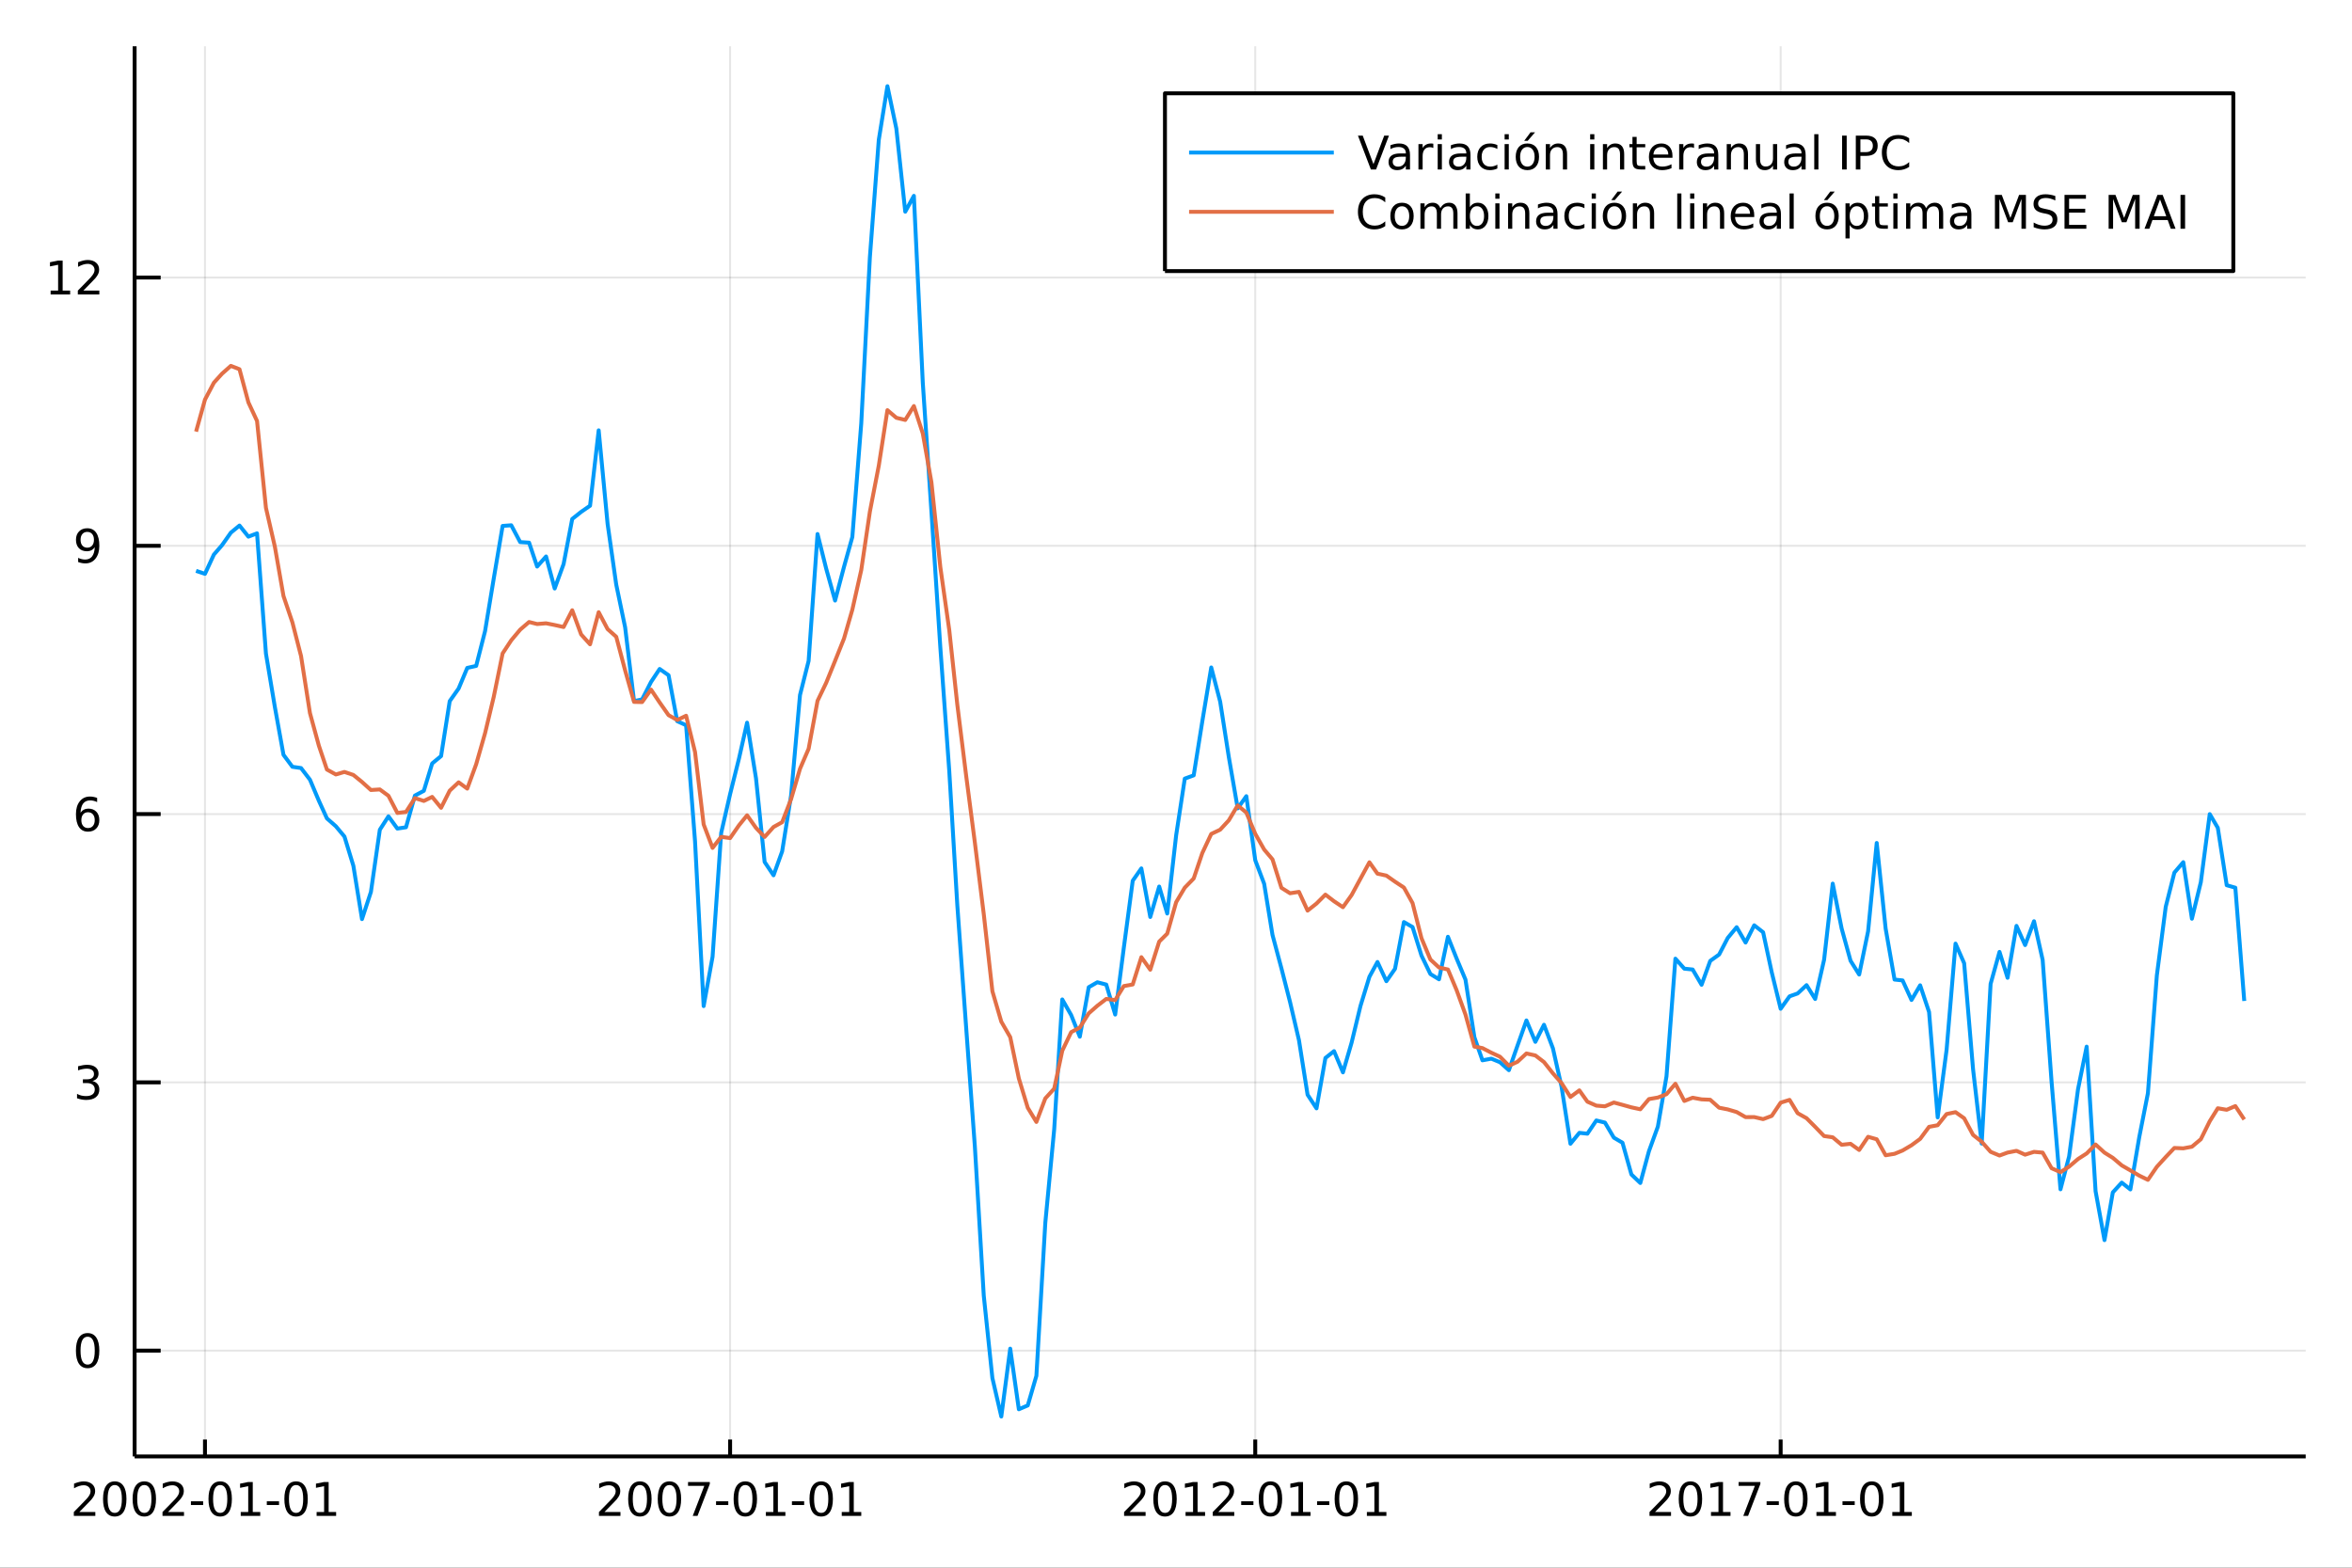 <?xml version="1.0" encoding="utf-8"?>
<svg xmlns="http://www.w3.org/2000/svg" xmlns:xlink="http://www.w3.org/1999/xlink" width="600" height="400" viewBox="0 0 2400 1600">
<rect x="0" y="0" width="2400" height="1600" fill="#333333" stroke="none"/>
<defs>
  <clipPath id="clip920">
    <rect x="0" y="0" width="2400" height="1600"/>
  </clipPath>
</defs>
<path clip-path="url(#clip920)" d="
M0 1600 L2400 1600 L2400 0 L0 0  Z
  " fill="#ffffff" fill-rule="evenodd" fill-opacity="1"/>
<defs>
  <clipPath id="clip921">
    <rect x="480" y="0" width="1681" height="1600"/>
  </clipPath>
</defs>
<path clip-path="url(#clip920)" d="
M137.362 1486.45 L2352.76 1486.45 L2352.76 47.244 L137.362 47.244  Z
  " fill="#ffffff" fill-rule="evenodd" fill-opacity="1"/>
<defs>
  <clipPath id="clip922">
    <rect x="137" y="47" width="2216" height="1440"/>
  </clipPath>
</defs>
<polyline clip-path="url(#clip922)" style="stroke:#000000; stroke-linecap:butt; stroke-linejoin:round; stroke-width:2; stroke-opacity:0.1; fill:none" points="
  209.159,1486.45 209.159,47.244 
  "/>
<polyline clip-path="url(#clip922)" style="stroke:#000000; stroke-linecap:butt; stroke-linejoin:round; stroke-width:2; stroke-opacity:0.1; fill:none" points="
  745.01,1486.45 745.01,47.244 
  "/>
<polyline clip-path="url(#clip922)" style="stroke:#000000; stroke-linecap:butt; stroke-linejoin:round; stroke-width:2; stroke-opacity:0.1; fill:none" points="
  1280.86,1486.45 1280.86,47.244 
  "/>
<polyline clip-path="url(#clip922)" style="stroke:#000000; stroke-linecap:butt; stroke-linejoin:round; stroke-width:2; stroke-opacity:0.1; fill:none" points="
  1817,1486.45 1817,47.244 
  "/>
<polyline clip-path="url(#clip920)" style="stroke:#000000; stroke-linecap:butt; stroke-linejoin:round; stroke-width:4; stroke-opacity:1; fill:none" points="
  137.362,1486.45 2352.76,1486.45 
  "/>
<polyline clip-path="url(#clip920)" style="stroke:#000000; stroke-linecap:butt; stroke-linejoin:round; stroke-width:4; stroke-opacity:1; fill:none" points="
  209.159,1486.45 209.159,1469.18 
  "/>
<polyline clip-path="url(#clip920)" style="stroke:#000000; stroke-linecap:butt; stroke-linejoin:round; stroke-width:4; stroke-opacity:1; fill:none" points="
  745.01,1486.45 745.01,1469.18 
  "/>
<polyline clip-path="url(#clip920)" style="stroke:#000000; stroke-linecap:butt; stroke-linejoin:round; stroke-width:4; stroke-opacity:1; fill:none" points="
  1280.86,1486.45 1280.86,1469.18 
  "/>
<polyline clip-path="url(#clip920)" style="stroke:#000000; stroke-linecap:butt; stroke-linejoin:round; stroke-width:4; stroke-opacity:1; fill:none" points="
  1817,1486.45 1817,1469.18 
  "/>
<path clip-path="url(#clip920)" d="M80.954 1543.18 L97.273 1543.18 L97.273 1547.12 L75.329 1547.12 L75.329 1543.18 Q77.991 1540.43 82.574 1535.8 Q87.181 1531.15 88.361 1529.81 Q90.607 1527.28 91.486 1525.55 Q92.389 1523.79 92.389 1522.1 Q92.389 1519.34 90.445 1517.61 Q88.523 1515.87 85.421 1515.87 Q83.222 1515.87 80.769 1516.63 Q78.338 1517.4 75.56 1518.95 L75.56 1514.23 Q78.384 1513.09 80.838 1512.51 Q83.292 1511.93 85.329 1511.93 Q90.699 1511.93 93.894 1514.62 Q97.088 1517.31 97.088 1521.8 Q97.088 1523.93 96.278 1525.85 Q95.491 1527.74 93.384 1530.34 Q92.806 1531.01 89.704 1534.23 Q86.602 1537.42 80.954 1543.18 Z" fill="#000000" fill-rule="evenodd" fill-opacity="1" /><path clip-path="url(#clip920)" d="M117.088 1515.64 Q113.477 1515.64 111.648 1519.2 Q109.843 1522.75 109.843 1529.87 Q109.843 1536.98 111.648 1540.55 Q113.477 1544.09 117.088 1544.09 Q120.722 1544.09 122.528 1540.55 Q124.356 1536.98 124.356 1529.87 Q124.356 1522.75 122.528 1519.2 Q120.722 1515.64 117.088 1515.64 M117.088 1511.93 Q122.898 1511.93 125.954 1516.54 Q129.032 1521.12 129.032 1529.87 Q129.032 1538.6 125.954 1543.21 Q122.898 1547.79 117.088 1547.79 Q111.278 1547.79 108.199 1543.21 Q105.144 1538.6 105.144 1529.87 Q105.144 1521.12 108.199 1516.54 Q111.278 1511.93 117.088 1511.93 Z" fill="#000000" fill-rule="evenodd" fill-opacity="1" /><path clip-path="url(#clip920)" d="M147.25 1515.64 Q143.639 1515.64 141.81 1519.2 Q140.004 1522.75 140.004 1529.87 Q140.004 1536.98 141.81 1540.55 Q143.639 1544.09 147.25 1544.09 Q150.884 1544.09 152.69 1540.55 Q154.518 1536.98 154.518 1529.87 Q154.518 1522.75 152.69 1519.2 Q150.884 1515.64 147.25 1515.64 M147.25 1511.93 Q153.06 1511.93 156.115 1516.54 Q159.194 1521.12 159.194 1529.87 Q159.194 1538.6 156.115 1543.21 Q153.06 1547.79 147.25 1547.79 Q141.44 1547.79 138.361 1543.21 Q135.305 1538.6 135.305 1529.87 Q135.305 1521.12 138.361 1516.54 Q141.44 1511.93 147.25 1511.93 Z" fill="#000000" fill-rule="evenodd" fill-opacity="1" /><path clip-path="url(#clip920)" d="M171.439 1543.18 L187.759 1543.18 L187.759 1547.12 L165.815 1547.12 L165.815 1543.18 Q168.477 1540.43 173.06 1535.8 Q177.666 1531.15 178.847 1529.81 Q181.092 1527.28 181.972 1525.55 Q182.875 1523.79 182.875 1522.1 Q182.875 1519.34 180.93 1517.61 Q179.009 1515.87 175.907 1515.87 Q173.708 1515.87 171.254 1516.63 Q168.824 1517.4 166.046 1518.95 L166.046 1514.23 Q168.87 1513.09 171.324 1512.51 Q173.777 1511.93 175.814 1511.93 Q181.185 1511.93 184.379 1514.62 Q187.574 1517.31 187.574 1521.8 Q187.574 1523.93 186.763 1525.85 Q185.976 1527.74 183.87 1530.34 Q183.291 1531.01 180.189 1534.23 Q177.088 1537.42 171.439 1543.18 Z" fill="#000000" fill-rule="evenodd" fill-opacity="1" /><path clip-path="url(#clip920)" d="M194.819 1532.24 L207.296 1532.24 L207.296 1536.03 L194.819 1536.03 L194.819 1532.24 Z" fill="#000000" fill-rule="evenodd" fill-opacity="1" /><path clip-path="url(#clip920)" d="M224.68 1515.64 Q221.069 1515.64 219.24 1519.2 Q217.435 1522.75 217.435 1529.87 Q217.435 1536.98 219.24 1540.55 Q221.069 1544.09 224.68 1544.09 Q228.314 1544.09 230.12 1540.55 Q231.948 1536.98 231.948 1529.87 Q231.948 1522.75 230.12 1519.2 Q228.314 1515.64 224.68 1515.64 M224.68 1511.93 Q230.49 1511.93 233.546 1516.54 Q236.624 1521.12 236.624 1529.87 Q236.624 1538.6 233.546 1543.21 Q230.49 1547.79 224.68 1547.79 Q218.87 1547.79 215.791 1543.21 Q212.736 1538.6 212.736 1529.87 Q212.736 1521.12 215.791 1516.54 Q218.87 1511.93 224.68 1511.93 Z" fill="#000000" fill-rule="evenodd" fill-opacity="1" /><path clip-path="url(#clip920)" d="M245.652 1543.18 L253.291 1543.18 L253.291 1516.82 L244.981 1518.49 L244.981 1514.23 L253.245 1512.56 L257.92 1512.56 L257.92 1543.18 L265.559 1543.18 L265.559 1547.12 L245.652 1547.12 L245.652 1543.18 Z" fill="#000000" fill-rule="evenodd" fill-opacity="1" /><path clip-path="url(#clip920)" d="M272.249 1532.24 L284.726 1532.24 L284.726 1536.03 L272.249 1536.03 L272.249 1532.24 Z" fill="#000000" fill-rule="evenodd" fill-opacity="1" /><path clip-path="url(#clip920)" d="M302.11 1515.64 Q298.499 1515.64 296.67 1519.2 Q294.865 1522.75 294.865 1529.87 Q294.865 1536.98 296.67 1540.55 Q298.499 1544.09 302.11 1544.09 Q305.744 1544.09 307.55 1540.55 Q309.379 1536.98 309.379 1529.87 Q309.379 1522.75 307.55 1519.2 Q305.744 1515.64 302.11 1515.64 M302.11 1511.93 Q307.92 1511.93 310.976 1516.54 Q314.054 1521.12 314.054 1529.87 Q314.054 1538.6 310.976 1543.21 Q307.92 1547.79 302.11 1547.79 Q296.3 1547.79 293.221 1543.21 Q290.166 1538.6 290.166 1529.87 Q290.166 1521.12 293.221 1516.54 Q296.3 1511.93 302.11 1511.93 Z" fill="#000000" fill-rule="evenodd" fill-opacity="1" /><path clip-path="url(#clip920)" d="M323.082 1543.18 L330.721 1543.18 L330.721 1516.82 L322.411 1518.49 L322.411 1514.23 L330.675 1512.56 L335.351 1512.56 L335.351 1543.18 L342.989 1543.18 L342.989 1547.12 L323.082 1547.12 L323.082 1543.18 Z" fill="#000000" fill-rule="evenodd" fill-opacity="1" /><path clip-path="url(#clip920)" d="M616.805 1543.18 L633.124 1543.18 L633.124 1547.12 L611.18 1547.12 L611.18 1543.18 Q613.842 1540.43 618.425 1535.8 Q623.031 1531.15 624.212 1529.81 Q626.457 1527.28 627.337 1525.55 Q628.24 1523.79 628.24 1522.1 Q628.24 1519.34 626.295 1517.61 Q624.374 1515.87 621.272 1515.87 Q619.073 1515.87 616.619 1516.63 Q614.189 1517.4 611.411 1518.95 L611.411 1514.23 Q614.235 1513.09 616.689 1512.51 Q619.143 1511.93 621.18 1511.93 Q626.55 1511.93 629.744 1514.62 Q632.939 1517.31 632.939 1521.8 Q632.939 1523.93 632.129 1525.85 Q631.342 1527.74 629.235 1530.34 Q628.656 1531.01 625.555 1534.23 Q622.453 1537.42 616.805 1543.18 Z" fill="#000000" fill-rule="evenodd" fill-opacity="1" /><path clip-path="url(#clip920)" d="M652.939 1515.64 Q649.328 1515.64 647.499 1519.2 Q645.693 1522.75 645.693 1529.87 Q645.693 1536.98 647.499 1540.55 Q649.328 1544.09 652.939 1544.09 Q656.573 1544.09 658.378 1540.55 Q660.207 1536.98 660.207 1529.87 Q660.207 1522.75 658.378 1519.2 Q656.573 1515.64 652.939 1515.64 M652.939 1511.93 Q658.749 1511.93 661.804 1516.54 Q664.883 1521.12 664.883 1529.87 Q664.883 1538.6 661.804 1543.21 Q658.749 1547.79 652.939 1547.79 Q647.129 1547.79 644.05 1543.21 Q640.994 1538.6 640.994 1529.87 Q640.994 1521.12 644.05 1516.54 Q647.129 1511.93 652.939 1511.93 Z" fill="#000000" fill-rule="evenodd" fill-opacity="1" /><path clip-path="url(#clip920)" d="M683.101 1515.64 Q679.489 1515.64 677.661 1519.2 Q675.855 1522.75 675.855 1529.87 Q675.855 1536.98 677.661 1540.55 Q679.489 1544.09 683.101 1544.09 Q686.735 1544.09 688.54 1540.55 Q690.369 1536.98 690.369 1529.87 Q690.369 1522.75 688.54 1519.2 Q686.735 1515.64 683.101 1515.64 M683.101 1511.93 Q688.911 1511.93 691.966 1516.54 Q695.045 1521.12 695.045 1529.87 Q695.045 1538.6 691.966 1543.21 Q688.911 1547.79 683.101 1547.79 Q677.29 1547.79 674.212 1543.21 Q671.156 1538.6 671.156 1529.87 Q671.156 1521.12 674.212 1516.54 Q677.29 1511.93 683.101 1511.93 Z" fill="#000000" fill-rule="evenodd" fill-opacity="1" /><path clip-path="url(#clip920)" d="M702.082 1512.56 L724.304 1512.56 L724.304 1514.55 L711.758 1547.12 L706.874 1547.12 L718.679 1516.5 L702.082 1516.5 L702.082 1512.56 Z" fill="#000000" fill-rule="evenodd" fill-opacity="1" /><path clip-path="url(#clip920)" d="M730.67 1532.24 L743.147 1532.24 L743.147 1536.03 L730.67 1536.03 L730.67 1532.24 Z" fill="#000000" fill-rule="evenodd" fill-opacity="1" /><path clip-path="url(#clip920)" d="M760.531 1515.64 Q756.92 1515.64 755.091 1519.2 Q753.285 1522.75 753.285 1529.87 Q753.285 1536.98 755.091 1540.55 Q756.92 1544.09 760.531 1544.09 Q764.165 1544.09 765.97 1540.55 Q767.799 1536.98 767.799 1529.87 Q767.799 1522.75 765.97 1519.2 Q764.165 1515.64 760.531 1515.64 M760.531 1511.93 Q766.341 1511.93 769.396 1516.54 Q772.475 1521.12 772.475 1529.87 Q772.475 1538.6 769.396 1543.21 Q766.341 1547.79 760.531 1547.79 Q754.721 1547.79 751.642 1543.21 Q748.586 1538.6 748.586 1529.87 Q748.586 1521.12 751.642 1516.54 Q754.721 1511.93 760.531 1511.93 Z" fill="#000000" fill-rule="evenodd" fill-opacity="1" /><path clip-path="url(#clip920)" d="M781.503 1543.18 L789.142 1543.18 L789.142 1516.82 L780.832 1518.49 L780.832 1514.23 L789.095 1512.56 L793.771 1512.56 L793.771 1543.18 L801.41 1543.18 L801.41 1547.12 L781.503 1547.12 L781.503 1543.18 Z" fill="#000000" fill-rule="evenodd" fill-opacity="1" /><path clip-path="url(#clip920)" d="M808.1 1532.24 L820.577 1532.24 L820.577 1536.03 L808.1 1536.03 L808.1 1532.24 Z" fill="#000000" fill-rule="evenodd" fill-opacity="1" /><path clip-path="url(#clip920)" d="M837.961 1515.64 Q834.35 1515.64 832.521 1519.2 Q830.716 1522.75 830.716 1529.87 Q830.716 1536.98 832.521 1540.55 Q834.35 1544.09 837.961 1544.09 Q841.595 1544.09 843.401 1540.55 Q845.229 1536.98 845.229 1529.87 Q845.229 1522.75 843.401 1519.2 Q841.595 1515.64 837.961 1515.64 M837.961 1511.93 Q843.771 1511.93 846.827 1516.54 Q849.905 1521.12 849.905 1529.87 Q849.905 1538.6 846.827 1543.21 Q843.771 1547.79 837.961 1547.79 Q832.151 1547.79 829.072 1543.21 Q826.016 1538.6 826.016 1529.87 Q826.016 1521.12 829.072 1516.54 Q832.151 1511.93 837.961 1511.93 Z" fill="#000000" fill-rule="evenodd" fill-opacity="1" /><path clip-path="url(#clip920)" d="M858.933 1543.18 L866.572 1543.18 L866.572 1516.82 L858.262 1518.49 L858.262 1514.23 L866.525 1512.56 L871.201 1512.56 L871.201 1543.18 L878.84 1543.18 L878.84 1547.12 L858.933 1547.12 L858.933 1543.18 Z" fill="#000000" fill-rule="evenodd" fill-opacity="1" /><path clip-path="url(#clip920)" d="M1152.66 1543.18 L1168.97 1543.18 L1168.97 1547.12 L1147.03 1547.12 L1147.03 1543.18 Q1149.69 1540.43 1154.28 1535.8 Q1158.88 1531.15 1160.06 1529.81 Q1162.31 1527.28 1163.19 1525.55 Q1164.09 1523.79 1164.09 1522.1 Q1164.09 1519.34 1162.15 1517.61 Q1160.22 1515.87 1157.12 1515.87 Q1154.92 1515.87 1152.47 1516.63 Q1150.04 1517.4 1147.26 1518.95 L1147.26 1514.23 Q1150.09 1513.09 1152.54 1512.51 Q1154.99 1511.93 1157.03 1511.93 Q1162.4 1511.93 1165.6 1514.62 Q1168.79 1517.31 1168.79 1521.8 Q1168.79 1523.93 1167.98 1525.85 Q1167.19 1527.74 1165.09 1530.34 Q1164.51 1531.01 1161.41 1534.23 Q1158.3 1537.42 1152.66 1543.18 Z" fill="#000000" fill-rule="evenodd" fill-opacity="1" /><path clip-path="url(#clip920)" d="M1188.79 1515.64 Q1185.18 1515.64 1183.35 1519.2 Q1181.54 1522.75 1181.54 1529.87 Q1181.54 1536.98 1183.35 1540.55 Q1185.18 1544.09 1188.79 1544.09 Q1192.42 1544.09 1194.23 1540.55 Q1196.06 1536.98 1196.06 1529.87 Q1196.06 1522.75 1194.23 1519.2 Q1192.42 1515.64 1188.79 1515.64 M1188.79 1511.93 Q1194.6 1511.93 1197.66 1516.54 Q1200.73 1521.12 1200.73 1529.87 Q1200.73 1538.6 1197.66 1543.21 Q1194.6 1547.79 1188.79 1547.79 Q1182.98 1547.79 1179.9 1543.21 Q1176.85 1538.6 1176.85 1529.87 Q1176.85 1521.12 1179.9 1516.54 Q1182.98 1511.93 1188.79 1511.93 Z" fill="#000000" fill-rule="evenodd" fill-opacity="1" /><path clip-path="url(#clip920)" d="M1209.76 1543.18 L1217.4 1543.18 L1217.4 1516.82 L1209.09 1518.49 L1209.09 1514.23 L1217.35 1512.56 L1222.03 1512.56 L1222.03 1543.18 L1229.67 1543.18 L1229.67 1547.12 L1209.76 1547.12 L1209.76 1543.18 Z" fill="#000000" fill-rule="evenodd" fill-opacity="1" /><path clip-path="url(#clip920)" d="M1243.14 1543.18 L1259.46 1543.18 L1259.46 1547.12 L1237.52 1547.12 L1237.52 1543.18 Q1240.18 1540.43 1244.76 1535.8 Q1249.37 1531.15 1250.55 1529.81 Q1252.79 1527.28 1253.67 1525.55 Q1254.58 1523.79 1254.58 1522.1 Q1254.58 1519.34 1252.63 1517.61 Q1250.71 1515.87 1247.61 1515.87 Q1245.41 1515.87 1242.96 1516.63 Q1240.53 1517.4 1237.75 1518.95 L1237.75 1514.23 Q1240.57 1513.09 1243.03 1512.51 Q1245.48 1511.93 1247.52 1511.93 Q1252.89 1511.93 1256.08 1514.62 Q1259.28 1517.31 1259.28 1521.8 Q1259.28 1523.93 1258.46 1525.85 Q1257.68 1527.74 1255.57 1530.34 Q1254.99 1531.01 1251.89 1534.23 Q1248.79 1537.42 1243.14 1543.18 Z" fill="#000000" fill-rule="evenodd" fill-opacity="1" /><path clip-path="url(#clip920)" d="M1266.52 1532.24 L1279 1532.24 L1279 1536.03 L1266.52 1536.03 L1266.52 1532.24 Z" fill="#000000" fill-rule="evenodd" fill-opacity="1" /><path clip-path="url(#clip920)" d="M1296.38 1515.64 Q1292.77 1515.64 1290.94 1519.2 Q1289.14 1522.75 1289.14 1529.87 Q1289.14 1536.98 1290.94 1540.55 Q1292.77 1544.09 1296.38 1544.09 Q1300.02 1544.09 1301.82 1540.55 Q1303.65 1536.98 1303.65 1529.87 Q1303.65 1522.75 1301.82 1519.2 Q1300.02 1515.64 1296.38 1515.64 M1296.38 1511.93 Q1302.19 1511.93 1305.25 1516.54 Q1308.33 1521.12 1308.33 1529.87 Q1308.33 1538.6 1305.25 1543.21 Q1302.19 1547.79 1296.38 1547.79 Q1290.57 1547.79 1287.49 1543.21 Q1284.44 1538.6 1284.44 1529.87 Q1284.44 1521.12 1287.49 1516.54 Q1290.57 1511.93 1296.38 1511.93 Z" fill="#000000" fill-rule="evenodd" fill-opacity="1" /><path clip-path="url(#clip920)" d="M1317.35 1543.18 L1324.99 1543.18 L1324.99 1516.82 L1316.68 1518.49 L1316.68 1514.23 L1324.95 1512.56 L1329.62 1512.56 L1329.62 1543.18 L1337.26 1543.18 L1337.26 1547.12 L1317.35 1547.12 L1317.35 1543.18 Z" fill="#000000" fill-rule="evenodd" fill-opacity="1" /><path clip-path="url(#clip920)" d="M1343.95 1532.24 L1356.43 1532.24 L1356.43 1536.03 L1343.95 1536.03 L1343.95 1532.24 Z" fill="#000000" fill-rule="evenodd" fill-opacity="1" /><path clip-path="url(#clip920)" d="M1373.81 1515.64 Q1370.2 1515.64 1368.37 1519.2 Q1366.57 1522.75 1366.57 1529.87 Q1366.57 1536.98 1368.37 1540.55 Q1370.2 1544.09 1373.81 1544.09 Q1377.45 1544.09 1379.25 1540.55 Q1381.08 1536.98 1381.08 1529.87 Q1381.08 1522.75 1379.25 1519.2 Q1377.45 1515.64 1373.81 1515.64 M1373.81 1511.93 Q1379.62 1511.93 1382.68 1516.54 Q1385.76 1521.12 1385.76 1529.87 Q1385.76 1538.6 1382.68 1543.21 Q1379.62 1547.79 1373.81 1547.79 Q1368 1547.79 1364.92 1543.21 Q1361.87 1538.6 1361.87 1529.87 Q1361.87 1521.12 1364.92 1516.54 Q1368 1511.93 1373.81 1511.93 Z" fill="#000000" fill-rule="evenodd" fill-opacity="1" /><path clip-path="url(#clip920)" d="M1394.78 1543.18 L1402.42 1543.18 L1402.42 1516.82 L1394.11 1518.49 L1394.11 1514.23 L1402.38 1512.56 L1407.05 1512.56 L1407.05 1543.18 L1414.69 1543.18 L1414.69 1547.12 L1394.78 1547.12 L1394.78 1543.18 Z" fill="#000000" fill-rule="evenodd" fill-opacity="1" /><path clip-path="url(#clip920)" d="M1688.8 1543.18 L1705.12 1543.18 L1705.12 1547.12 L1683.17 1547.12 L1683.17 1543.18 Q1685.84 1540.43 1690.42 1535.8 Q1695.03 1531.15 1696.21 1529.81 Q1698.45 1527.28 1699.33 1525.55 Q1700.23 1523.79 1700.23 1522.1 Q1700.23 1519.34 1698.29 1517.61 Q1696.37 1515.87 1693.27 1515.87 Q1691.07 1515.87 1688.61 1516.63 Q1686.18 1517.4 1683.41 1518.95 L1683.41 1514.23 Q1686.23 1513.09 1688.68 1512.51 Q1691.14 1511.93 1693.17 1511.93 Q1698.54 1511.93 1701.74 1514.62 Q1704.93 1517.31 1704.93 1521.8 Q1704.93 1523.93 1704.12 1525.85 Q1703.34 1527.74 1701.23 1530.34 Q1700.65 1531.01 1697.55 1534.23 Q1694.45 1537.42 1688.8 1543.18 Z" fill="#000000" fill-rule="evenodd" fill-opacity="1" /><path clip-path="url(#clip920)" d="M1724.93 1515.64 Q1721.32 1515.64 1719.49 1519.2 Q1717.69 1522.75 1717.69 1529.87 Q1717.69 1536.98 1719.49 1540.55 Q1721.32 1544.09 1724.93 1544.09 Q1728.57 1544.09 1730.37 1540.55 Q1732.2 1536.98 1732.2 1529.87 Q1732.2 1522.75 1730.37 1519.2 Q1728.57 1515.64 1724.93 1515.64 M1724.93 1511.93 Q1730.74 1511.93 1733.8 1516.54 Q1736.88 1521.12 1736.88 1529.87 Q1736.88 1538.6 1733.8 1543.21 Q1730.74 1547.79 1724.93 1547.79 Q1719.12 1547.79 1716.04 1543.21 Q1712.99 1538.6 1712.99 1529.87 Q1712.99 1521.12 1716.04 1516.54 Q1719.12 1511.93 1724.93 1511.93 Z" fill="#000000" fill-rule="evenodd" fill-opacity="1" /><path clip-path="url(#clip920)" d="M1745.91 1543.18 L1753.54 1543.18 L1753.54 1516.82 L1745.23 1518.49 L1745.23 1514.23 L1753.5 1512.56 L1758.17 1512.56 L1758.17 1543.18 L1765.81 1543.18 L1765.81 1547.12 L1745.91 1547.12 L1745.91 1543.18 Z" fill="#000000" fill-rule="evenodd" fill-opacity="1" /><path clip-path="url(#clip920)" d="M1774.08 1512.56 L1796.3 1512.56 L1796.3 1514.55 L1783.75 1547.12 L1778.87 1547.12 L1790.67 1516.5 L1774.08 1516.5 L1774.08 1512.56 Z" fill="#000000" fill-rule="evenodd" fill-opacity="1" /><path clip-path="url(#clip920)" d="M1802.66 1532.24 L1815.14 1532.24 L1815.14 1536.03 L1802.66 1536.03 L1802.66 1532.24 Z" fill="#000000" fill-rule="evenodd" fill-opacity="1" /><path clip-path="url(#clip920)" d="M1832.53 1515.64 Q1828.91 1515.64 1827.09 1519.2 Q1825.28 1522.75 1825.28 1529.87 Q1825.28 1536.98 1827.09 1540.55 Q1828.91 1544.09 1832.53 1544.09 Q1836.16 1544.09 1837.97 1540.55 Q1839.79 1536.98 1839.79 1529.87 Q1839.79 1522.75 1837.97 1519.2 Q1836.16 1515.64 1832.53 1515.64 M1832.53 1511.93 Q1838.34 1511.93 1841.39 1516.54 Q1844.47 1521.12 1844.47 1529.87 Q1844.47 1538.6 1841.39 1543.21 Q1838.34 1547.79 1832.53 1547.79 Q1826.72 1547.79 1823.64 1543.21 Q1820.58 1538.6 1820.58 1529.87 Q1820.58 1521.12 1823.64 1516.54 Q1826.72 1511.93 1832.53 1511.93 Z" fill="#000000" fill-rule="evenodd" fill-opacity="1" /><path clip-path="url(#clip920)" d="M1853.5 1543.18 L1861.14 1543.18 L1861.14 1516.82 L1852.83 1518.49 L1852.83 1514.23 L1861.09 1512.56 L1865.77 1512.56 L1865.77 1543.18 L1873.41 1543.18 L1873.41 1547.12 L1853.5 1547.12 L1853.5 1543.18 Z" fill="#000000" fill-rule="evenodd" fill-opacity="1" /><path clip-path="url(#clip920)" d="M1880.09 1532.24 L1892.57 1532.24 L1892.57 1536.03 L1880.09 1536.03 L1880.09 1532.24 Z" fill="#000000" fill-rule="evenodd" fill-opacity="1" /><path clip-path="url(#clip920)" d="M1909.96 1515.64 Q1906.34 1515.64 1904.52 1519.2 Q1902.71 1522.75 1902.71 1529.87 Q1902.71 1536.98 1904.52 1540.55 Q1906.34 1544.09 1909.96 1544.09 Q1913.59 1544.09 1915.4 1540.55 Q1917.22 1536.98 1917.22 1529.87 Q1917.22 1522.75 1915.4 1519.2 Q1913.59 1515.64 1909.96 1515.64 M1909.96 1511.93 Q1915.77 1511.93 1918.82 1516.54 Q1921.9 1521.12 1921.9 1529.87 Q1921.9 1538.6 1918.82 1543.21 Q1915.77 1547.79 1909.96 1547.79 Q1904.15 1547.79 1901.07 1543.21 Q1898.01 1538.6 1898.01 1529.87 Q1898.01 1521.12 1901.07 1516.54 Q1904.15 1511.93 1909.96 1511.93 Z" fill="#000000" fill-rule="evenodd" fill-opacity="1" /><path clip-path="url(#clip920)" d="M1930.93 1543.18 L1938.57 1543.18 L1938.57 1516.82 L1930.26 1518.49 L1930.26 1514.23 L1938.52 1512.56 L1943.2 1512.56 L1943.2 1543.18 L1950.84 1543.18 L1950.84 1547.12 L1930.93 1547.12 L1930.93 1543.18 Z" fill="#000000" fill-rule="evenodd" fill-opacity="1" /><polyline clip-path="url(#clip922)" style="stroke:#000000; stroke-linecap:butt; stroke-linejoin:round; stroke-width:2; stroke-opacity:0.1; fill:none" points="
  137.362,1378.46 2352.76,1378.46 
  "/>
<polyline clip-path="url(#clip922)" style="stroke:#000000; stroke-linecap:butt; stroke-linejoin:round; stroke-width:2; stroke-opacity:0.1; fill:none" points="
  137.362,1104.66 2352.76,1104.66 
  "/>
<polyline clip-path="url(#clip922)" style="stroke:#000000; stroke-linecap:butt; stroke-linejoin:round; stroke-width:2; stroke-opacity:0.1; fill:none" points="
  137.362,830.86 2352.76,830.86 
  "/>
<polyline clip-path="url(#clip922)" style="stroke:#000000; stroke-linecap:butt; stroke-linejoin:round; stroke-width:2; stroke-opacity:0.1; fill:none" points="
  137.362,557.058 2352.76,557.058 
  "/>
<polyline clip-path="url(#clip922)" style="stroke:#000000; stroke-linecap:butt; stroke-linejoin:round; stroke-width:2; stroke-opacity:0.1; fill:none" points="
  137.362,283.256 2352.76,283.256 
  "/>
<polyline clip-path="url(#clip920)" style="stroke:#000000; stroke-linecap:butt; stroke-linejoin:round; stroke-width:4; stroke-opacity:1; fill:none" points="
  137.362,1486.45 137.362,47.244 
  "/>
<polyline clip-path="url(#clip920)" style="stroke:#000000; stroke-linecap:butt; stroke-linejoin:round; stroke-width:4; stroke-opacity:1; fill:none" points="
  137.362,1378.46 163.947,1378.46 
  "/>
<polyline clip-path="url(#clip920)" style="stroke:#000000; stroke-linecap:butt; stroke-linejoin:round; stroke-width:4; stroke-opacity:1; fill:none" points="
  137.362,1104.66 163.947,1104.66 
  "/>
<polyline clip-path="url(#clip920)" style="stroke:#000000; stroke-linecap:butt; stroke-linejoin:round; stroke-width:4; stroke-opacity:1; fill:none" points="
  137.362,830.86 163.947,830.86 
  "/>
<polyline clip-path="url(#clip920)" style="stroke:#000000; stroke-linecap:butt; stroke-linejoin:round; stroke-width:4; stroke-opacity:1; fill:none" points="
  137.362,557.058 163.947,557.058 
  "/>
<polyline clip-path="url(#clip920)" style="stroke:#000000; stroke-linecap:butt; stroke-linejoin:round; stroke-width:4; stroke-opacity:1; fill:none" points="
  137.362,283.256 163.947,283.256 
  "/>
<path clip-path="url(#clip920)" d="M89.418 1364.26 Q85.807 1364.26 83.978 1367.83 Q82.172 1371.37 82.172 1378.5 Q82.172 1385.6 83.978 1389.17 Q85.807 1392.71 89.418 1392.71 Q93.052 1392.71 94.858 1389.17 Q96.686 1385.6 96.686 1378.5 Q96.686 1371.37 94.858 1367.83 Q93.052 1364.26 89.418 1364.26 M89.418 1360.56 Q95.228 1360.56 98.284 1365.16 Q101.362 1369.75 101.362 1378.5 Q101.362 1387.22 98.284 1391.83 Q95.228 1396.41 89.418 1396.41 Q83.608 1396.41 80.529 1391.83 Q77.474 1387.22 77.474 1378.5 Q77.474 1369.75 80.529 1365.16 Q83.608 1360.56 89.418 1360.56 Z" fill="#000000" fill-rule="evenodd" fill-opacity="1" /><path clip-path="url(#clip920)" d="M94.233 1103.31 Q97.589 1104.02 99.464 1106.29 Q101.362 1108.56 101.362 1111.89 Q101.362 1117.01 97.844 1119.81 Q94.325 1122.61 87.844 1122.61 Q85.668 1122.61 83.353 1122.17 Q81.061 1121.76 78.608 1120.9 L78.608 1116.39 Q80.552 1117.52 82.867 1118.1 Q85.182 1118.68 87.705 1118.68 Q92.103 1118.68 94.395 1116.94 Q96.71 1115.21 96.71 1111.89 Q96.71 1108.84 94.557 1107.13 Q92.427 1105.39 88.608 1105.39 L84.58 1105.39 L84.58 1101.55 L88.793 1101.55 Q92.242 1101.55 94.071 1100.18 Q95.899 1098.79 95.899 1096.2 Q95.899 1093.54 94.001 1092.13 Q92.126 1090.69 88.608 1090.69 Q86.686 1090.69 84.487 1091.11 Q82.288 1091.52 79.649 1092.4 L79.649 1088.24 Q82.311 1087.5 84.626 1087.13 Q86.964 1086.76 89.024 1086.76 Q94.348 1086.76 97.45 1089.19 Q100.552 1091.59 100.552 1095.71 Q100.552 1098.58 98.909 1100.58 Q97.265 1102.54 94.233 1103.31 Z" fill="#000000" fill-rule="evenodd" fill-opacity="1" /><path clip-path="url(#clip920)" d="M89.835 828.996 Q86.686 828.996 84.835 831.149 Q83.006 833.302 83.006 837.052 Q83.006 840.778 84.835 842.954 Q86.686 845.107 89.835 845.107 Q92.983 845.107 94.811 842.954 Q96.663 840.778 96.663 837.052 Q96.663 833.302 94.811 831.149 Q92.983 828.996 89.835 828.996 M99.117 814.343 L99.117 818.603 Q97.358 817.769 95.552 817.329 Q93.77 816.89 92.01 816.89 Q87.381 816.89 84.927 820.015 Q82.497 823.14 82.149 829.459 Q83.515 827.445 85.575 826.38 Q87.635 825.292 90.112 825.292 Q95.321 825.292 98.33 828.464 Q101.362 831.612 101.362 837.052 Q101.362 842.376 98.214 845.593 Q95.066 848.811 89.835 848.811 Q83.839 848.811 80.668 844.227 Q77.497 839.621 77.497 830.894 Q77.497 822.7 81.385 817.839 Q85.274 812.955 91.825 812.955 Q93.585 812.955 95.367 813.302 Q97.172 813.649 99.117 814.343 Z" fill="#000000" fill-rule="evenodd" fill-opacity="1" /><path clip-path="url(#clip920)" d="M79.742 573.62 L79.742 569.361 Q81.501 570.194 83.307 570.634 Q85.112 571.074 86.848 571.074 Q91.478 571.074 93.909 567.972 Q96.362 564.847 96.71 558.505 Q95.367 560.495 93.307 561.56 Q91.246 562.625 88.747 562.625 Q83.561 562.625 80.529 559.5 Q77.52 556.352 77.52 550.912 Q77.52 545.588 80.668 542.371 Q83.816 539.153 89.047 539.153 Q95.043 539.153 98.191 543.759 Q101.362 548.343 101.362 557.093 Q101.362 565.264 97.473 570.148 Q93.608 575.009 87.057 575.009 Q85.297 575.009 83.492 574.662 Q81.686 574.315 79.742 573.62 M89.047 558.968 Q92.196 558.968 94.024 556.815 Q95.876 554.662 95.876 550.912 Q95.876 547.185 94.024 545.033 Q92.196 542.857 89.047 542.857 Q85.899 542.857 84.047 545.033 Q82.219 547.185 82.219 550.912 Q82.219 554.662 84.047 556.815 Q85.899 558.968 89.047 558.968 Z" fill="#000000" fill-rule="evenodd" fill-opacity="1" /><path clip-path="url(#clip920)" d="M51.663 296.601 L59.302 296.601 L59.302 270.236 L50.992 271.902 L50.992 267.643 L59.256 265.976 L63.932 265.976 L63.932 296.601 L71.571 296.601 L71.571 300.536 L51.663 300.536 L51.663 296.601 Z" fill="#000000" fill-rule="evenodd" fill-opacity="1" /><path clip-path="url(#clip920)" d="M85.043 296.601 L101.362 296.601 L101.362 300.536 L79.418 300.536 L79.418 296.601 Q82.08 293.847 86.663 289.217 Q91.27 284.564 92.45 283.222 Q94.696 280.698 95.575 278.962 Q96.478 277.203 96.478 275.513 Q96.478 272.759 94.534 271.023 Q92.612 269.287 89.51 269.287 Q87.311 269.287 84.858 270.05 Q82.427 270.814 79.649 272.365 L79.649 267.643 Q82.473 266.509 84.927 265.93 Q87.381 265.351 89.418 265.351 Q94.788 265.351 97.983 268.037 Q101.177 270.722 101.177 275.212 Q101.177 277.342 100.367 279.263 Q99.58 281.161 97.473 283.754 Q96.895 284.425 93.793 287.643 Q90.691 290.837 85.043 296.601 Z" fill="#000000" fill-rule="evenodd" fill-opacity="1" /><polyline clip-path="url(#clip922)" style="stroke:#009af9; stroke-linecap:butt; stroke-linejoin:round; stroke-width:4; stroke-opacity:1; fill:none" points="
  200.062,582.64 209.159,585.667 218.256,565.987 226.473,556.543 235.57,543.629 244.374,536.383 253.471,547.705 262.275,544.348 271.372,667.039 280.469,721.581 
  289.273,770.374 298.37,782.592 307.174,783.876 316.271,795.748 325.368,817.251 333.585,835.271 342.682,843.273 351.485,853.794 360.583,883.622 369.386,938.047 
  378.483,910.327 387.58,846.852 396.384,833.155 405.481,845.666 414.285,844.308 423.382,811.988 432.479,807.129 440.989,779.187 450.087,771.655 458.89,715.593 
  467.987,702.713 476.791,681.669 485.888,679.632 494.985,644.001 503.789,590.656 512.886,536.764 521.69,536.101 530.787,553.265 539.884,553.839 548.101,578.231 
  557.198,567.934 566.002,600.627 575.099,575.691 583.903,529.663 593,522.432 602.097,516.145 610.901,439.208 619.998,534.711 628.801,596.597 637.898,640.28 
  646.996,715.62 655.212,713.798 664.31,696.024 673.113,682.765 682.21,689.159 691.014,736.033 700.111,740.17 709.208,858.491 718.012,1026.81 727.109,976.503 
  735.913,850.024 745.01,810.477 754.107,774.046 762.324,737.559 771.421,794.272 780.225,879.728 789.322,893.336 798.125,868.903 807.223,811.831 816.32,709.411 
  825.123,674.507 834.221,545.042 843.024,580.268 852.121,612.935 861.219,578.559 869.729,548.07 878.826,432.152 887.63,262.59 896.727,142.698 905.53,87.976 
  914.628,131.176 923.725,216.065 932.528,199.888 941.626,390.641 950.429,521.995 959.526,660.841 968.623,786.671 976.84,923.767 985.937,1049.6 994.741,1169.92 
  1003.84,1322.37 1012.64,1406.45 1021.74,1445.72 1030.84,1376.43 1039.64,1438.31 1048.74,1434.41 1057.54,1404.19 1066.64,1248.04 1075.73,1152.43 1083.95,1020.05 
  1093.05,1036.03 1101.85,1058.05 1110.95,1007.57 1119.75,1002.5 1128.85,1004.88 1137.95,1035.47 1146.75,967.294 1155.85,898.882 1164.65,886.296 1173.75,935.86 
  1182.85,904.82 1191.06,932.347 1200.16,852.437 1208.96,794.671 1218.06,791.334 1226.86,736.089 1235.96,681.199 1245.06,716.058 1253.86,772.435 1262.96,824.995 
  1271.76,812.604 1280.86,877.965 1289.96,901.995 1298.47,954.238 1307.57,988.267 1316.37,1022.69 1325.47,1061.62 1334.27,1117.3 1343.37,1131.2 1352.46,1079.81 
  1361.27,1072.8 1370.36,1094.47 1379.17,1064.17 1388.27,1026.6 1397.36,996.936 1405.58,981.806 1414.68,1001.43 1423.48,988.789 1432.58,941.074 1441.38,946.143 
  1450.48,975.248 1459.58,994.103 1468.38,999.482 1477.48,956.068 1486.28,978.139 1495.38,999.798 1504.47,1058.56 1512.69,1082.17 1521.79,1080.5 1530.59,1084.12 
  1539.69,1092.24 1548.49,1067.12 1557.59,1041.49 1566.69,1063.32 1575.49,1045.89 1584.59,1069.87 1593.39,1108.95 1602.49,1167.33 1611.59,1156.18 1619.8,1157.06 
  1628.9,1143.55 1637.7,1145.73 1646.8,1161.13 1655.6,1166.29 1664.7,1198.67 1673.8,1207.37 1682.6,1174.9 1691.7,1149.83 1700.5,1098.55 1709.6,978.422 
  1718.7,988.626 1727.21,989.504 1736.3,1005.07 1745.11,980.728 1754.21,974.206 1763.01,957.272 1772.11,946.318 1781.2,961.964 1790.01,944.372 1799.1,951.468 
  1807.91,992.411 1817,1029.56 1826.1,1016.85 1834.32,1013.92 1843.42,1005.45 1852.22,1019.57 1861.32,979.529 1870.12,901.837 1879.22,947.617 1888.31,980.542 
  1897.12,994.618 1906.22,950.504 1915.02,860.325 1924.12,947.745 1933.21,999.753 1941.43,1000.64 1950.53,1020.59 1959.33,1005.61 1968.43,1032.85 1977.23,1140.43 
  1986.33,1071.37 1995.43,963.068 2004.23,983.067 2013.33,1091.33 2022.13,1167.15 2031.23,1004.17 2040.32,971.522 2048.54,997.944 2057.64,944.973 2066.44,964.557 
  2075.54,940.226 2084.34,979.709 2093.44,1104.04 2102.54,1213.8 2111.34,1180.27 2120.44,1111.62 2129.24,1068.22 2138.34,1215.7 2147.44,1265.68 2155.95,1216.95 
  2165.04,1207 2173.85,1213.94 2182.94,1160.5 2191.75,1115.74 2200.85,995.672 2209.94,925.448 2218.75,890.6 2227.84,879.945 2236.65,937.649 2245.74,900.336 
  2254.84,830.879 2263.06,844.895 2272.16,903.467 2280.96,905.996 2290.06,1021.61 
  "/>
<polyline clip-path="url(#clip922)" style="stroke:#e26f46; stroke-linecap:butt; stroke-linejoin:round; stroke-width:4; stroke-opacity:1; fill:none" points="
  200.062,440.507 209.159,407.859 218.256,390.593 226.473,381.473 235.57,373.409 244.374,376.852 253.471,410.681 262.275,429.637 271.372,518.329 280.469,557.937 
  289.273,608.307 298.37,635.235 307.174,669.539 316.271,727.741 325.368,761.024 333.585,785.4 342.682,790.429 351.485,787.84 360.583,790.929 369.386,798.071 
  378.483,806.296 387.58,805.712 396.384,812.192 405.481,829.706 414.285,828.673 423.382,814.552 432.479,817.447 440.989,813.324 450.087,824.446 458.89,806.962 
  467.987,798.459 476.791,804.879 485.888,780.002 494.985,748.207 503.789,711.316 512.886,666.873 521.69,653.491 530.787,642.642 539.884,634.827 548.101,636.889 
  557.198,636.153 566.002,637.899 575.099,639.944 583.903,622.839 593,647.527 602.097,657.591 610.901,624.808 619.998,642.066 628.801,649.88 637.898,684.258 
  646.996,716.36 655.212,716.55 664.31,703.831 673.113,716.951 682.21,729.897 691.014,734.863 700.111,730.501 709.208,767.459 718.012,841.39 727.109,865.383 
  735.913,854.081 745.01,855.38 754.107,842.263 762.324,832.128 771.421,844.938 780.225,854.206 789.322,844.038 798.125,839.145 807.223,815.602 816.32,784.657 
  825.123,764.211 834.221,715.304 843.024,696.946 852.121,674.494 861.219,651.723 869.729,622.229 878.826,581.805 887.63,522.278 896.727,475.231 905.53,418.612 
  914.628,426.395 923.725,428.602 932.528,414.411 941.626,442.398 950.429,492.194 959.526,578.797 968.623,642.96 976.84,719.119 985.937,792.232 994.741,859.784 
  1003.84,932.982 1012.64,1011.62 1021.74,1042.73 1030.84,1058.51 1039.64,1100.68 1048.74,1130.63 1057.54,1145.07 1066.64,1121.05 1075.73,1111.07 1083.95,1072.41 
  1093.05,1053.42 1101.85,1048.72 1110.95,1034.23 1119.75,1026.48 1128.85,1019.51 1137.95,1020.73 1146.75,1006.41 1155.85,1004.76 1164.65,976.913 1173.75,989.705 
  1182.85,961.007 1191.06,952.864 1200.16,920.769 1208.96,905.938 1218.06,896.599 1226.86,870.572 1235.96,851.13 1245.06,846.807 1253.86,837.278 1262.96,821.985 
  1271.76,829.335 1280.86,850.993 1289.96,867.037 1298.47,877.087 1307.57,906.112 1316.37,911.661 1325.47,910.246 1334.27,929.384 1343.37,922.17 1352.46,913.058 
  1361.27,919.829 1370.36,925.897 1379.17,913.516 1388.27,896.732 1397.36,880.079 1405.58,891.672 1414.68,893.642 1423.48,899.841 1432.58,905.858 1441.38,921.703 
  1450.48,957.505 1459.58,979.275 1468.38,987.427 1477.48,989.489 1486.28,1010.42 1495.38,1035.49 1504.47,1068.19 1512.69,1069.7 1521.79,1074.41 1530.59,1078.48 
  1539.69,1087.71 1548.49,1083.63 1557.59,1075.18 1566.69,1077.2 1575.49,1083.94 1584.59,1095.43 1593.39,1105.38 1602.49,1119.61 1611.59,1112.85 1619.8,1124.4 
  1628.9,1128.42 1637.7,1129.13 1646.8,1125.24 1655.6,1127.62 1664.7,1130.17 1673.8,1132.15 1682.6,1121.73 1691.7,1120.16 1700.5,1116.74 1709.6,1106.09 
  1718.7,1123.65 1727.21,1120.34 1736.3,1122.03 1745.11,1122.42 1754.21,1130.55 1763.01,1132.27 1772.11,1134.96 1781.2,1140.16 1790.01,1140.09 1799.1,1142.19 
  1807.91,1138.9 1817,1125.38 1826.1,1122.55 1834.32,1136.12 1843.42,1141.25 1852.22,1150.07 1861.32,1159.46 1870.12,1160.73 1879.22,1168.36 1888.31,1167.37 
  1897.12,1173.67 1906.22,1160.24 1915.02,1162.74 1924.12,1179.07 1933.21,1177.58 1941.43,1174.21 1950.53,1168.84 1959.33,1162.36 1968.43,1150.06 1977.23,1148.41 
  1986.33,1137 1995.43,1135.08 2004.23,1141.29 2013.33,1158.3 2022.13,1165.25 2031.23,1175.55 2040.32,1179.35 2048.54,1176.33 2057.64,1174.54 2066.44,1178.47 
  2075.54,1175.59 2084.34,1176.37 2093.44,1192.32 2102.54,1196.32 2111.34,1190.65 2120.44,1182.9 2129.24,1177.23 2138.34,1168.08 2147.44,1176.38 2155.95,1181.7 
  2165.04,1189.41 2173.85,1194.51 2182.94,1199.85 2191.75,1204.17 2200.85,1190.87 2209.94,1180.88 2218.75,1171.62 2227.84,1172.01 2236.65,1170.36 2245.74,1162.71 
  2254.84,1144.34 2263.06,1131.11 2272.16,1132.66 2280.96,1128.87 2290.06,1142.55 
  "/>
<path clip-path="url(#clip920)" d="
M1188.73 276.658 L2278.91 276.658 L2278.91 95.218 L1188.73 95.218  Z
  " fill="#ffffff" fill-rule="evenodd" fill-opacity="1"/>
<polyline clip-path="url(#clip920)" style="stroke:#000000; stroke-linecap:butt; stroke-linejoin:round; stroke-width:4; stroke-opacity:1; fill:none" points="
  1188.73,276.658 2278.91,276.658 2278.91,95.218 1188.73,95.218 1188.73,276.658 
  "/>
<polyline clip-path="url(#clip920)" style="stroke:#009af9; stroke-linecap:butt; stroke-linejoin:round; stroke-width:4; stroke-opacity:1; fill:none" points="
  1213.35,155.698 1361.04,155.698 
  "/>
<path clip-path="url(#clip920)" d="M1398.85 172.978 L1385.66 138.418 L1390.54 138.418 L1401.49 167.515 L1412.46 138.418 L1417.32 138.418 L1404.15 172.978 L1398.85 172.978 Z" fill="#000000" fill-rule="evenodd" fill-opacity="1" /><path clip-path="url(#clip920)" d="M1430.28 159.945 Q1425.12 159.945 1423.13 161.126 Q1421.14 162.306 1421.14 165.154 Q1421.14 167.422 1422.62 168.765 Q1424.13 170.084 1426.7 170.084 Q1430.24 170.084 1432.37 167.584 Q1434.52 165.061 1434.52 160.894 L1434.52 159.945 L1430.28 159.945 M1438.78 158.186 L1438.78 172.978 L1434.52 172.978 L1434.52 169.042 Q1433.06 171.403 1430.89 172.538 Q1428.71 173.649 1425.56 173.649 Q1421.58 173.649 1419.22 171.427 Q1416.88 169.181 1416.88 165.431 Q1416.88 161.056 1419.8 158.834 Q1422.74 156.612 1428.55 156.612 L1434.52 156.612 L1434.52 156.195 Q1434.52 153.255 1432.58 151.658 Q1430.65 150.038 1427.16 150.038 Q1424.94 150.038 1422.83 150.57 Q1420.72 151.103 1418.78 152.167 L1418.78 148.232 Q1421.12 147.33 1423.32 146.89 Q1425.52 146.427 1427.6 146.427 Q1433.22 146.427 1436 149.343 Q1438.78 152.26 1438.78 158.186 Z" fill="#000000" fill-rule="evenodd" fill-opacity="1" /><path clip-path="url(#clip920)" d="M1462.58 151.033 Q1461.86 150.617 1461 150.431 Q1460.17 150.223 1459.15 150.223 Q1455.54 150.223 1453.59 152.584 Q1451.67 154.922 1451.67 159.32 L1451.67 172.978 L1447.39 172.978 L1447.39 147.052 L1451.67 147.052 L1451.67 151.08 Q1453.02 148.718 1455.17 147.584 Q1457.32 146.427 1460.4 146.427 Q1460.84 146.427 1461.37 146.496 Q1461.9 146.543 1462.55 146.658 L1462.58 151.033 Z" fill="#000000" fill-rule="evenodd" fill-opacity="1" /><path clip-path="url(#clip920)" d="M1467.04 147.052 L1471.3 147.052 L1471.3 172.978 L1467.04 172.978 L1467.04 147.052 M1467.04 136.959 L1471.3 136.959 L1471.3 142.353 L1467.04 142.353 L1467.04 136.959 Z" fill="#000000" fill-rule="evenodd" fill-opacity="1" /><path clip-path="url(#clip920)" d="M1492 159.945 Q1486.84 159.945 1484.84 161.126 Q1482.85 162.306 1482.85 165.154 Q1482.85 167.422 1484.34 168.765 Q1485.84 170.084 1488.41 170.084 Q1491.95 170.084 1494.08 167.584 Q1496.23 165.061 1496.23 160.894 L1496.23 159.945 L1492 159.945 M1500.49 158.186 L1500.49 172.978 L1496.23 172.978 L1496.23 169.042 Q1494.78 171.403 1492.6 172.538 Q1490.42 173.649 1487.28 173.649 Q1483.29 173.649 1480.93 171.427 Q1478.59 169.181 1478.59 165.431 Q1478.59 161.056 1481.51 158.834 Q1484.45 156.612 1490.26 156.612 L1496.23 156.612 L1496.23 156.195 Q1496.23 153.255 1494.29 151.658 Q1492.37 150.038 1488.87 150.038 Q1486.65 150.038 1484.54 150.57 Q1482.44 151.103 1480.49 152.167 L1480.49 148.232 Q1482.83 147.33 1485.03 146.89 Q1487.23 146.427 1489.31 146.427 Q1494.94 146.427 1497.71 149.343 Q1500.49 152.26 1500.49 158.186 Z" fill="#000000" fill-rule="evenodd" fill-opacity="1" /><path clip-path="url(#clip920)" d="M1527.92 148.047 L1527.92 152.029 Q1526.12 151.033 1524.29 150.547 Q1522.48 150.038 1520.63 150.038 Q1516.49 150.038 1514.2 152.677 Q1511.9 155.292 1511.9 160.038 Q1511.9 164.783 1514.2 167.422 Q1516.49 170.038 1520.63 170.038 Q1522.48 170.038 1524.29 169.552 Q1526.12 169.042 1527.92 168.047 L1527.92 171.982 Q1526.14 172.816 1524.22 173.232 Q1522.32 173.649 1520.17 173.649 Q1514.31 173.649 1510.86 169.968 Q1507.41 166.288 1507.41 160.038 Q1507.41 153.695 1510.89 150.061 Q1514.38 146.427 1520.45 146.427 Q1522.41 146.427 1524.29 146.843 Q1526.16 147.237 1527.92 148.047 Z" fill="#000000" fill-rule="evenodd" fill-opacity="1" /><path clip-path="url(#clip920)" d="M1535.33 147.052 L1539.59 147.052 L1539.59 172.978 L1535.33 172.978 L1535.33 147.052 M1535.33 136.959 L1539.59 136.959 L1539.59 142.353 L1535.33 142.353 L1535.33 136.959 Z" fill="#000000" fill-rule="evenodd" fill-opacity="1" /><path clip-path="url(#clip920)" d="M1558.55 150.038 Q1555.12 150.038 1553.13 152.723 Q1551.14 155.385 1551.14 160.038 Q1551.14 164.691 1553.11 167.376 Q1555.1 170.038 1558.55 170.038 Q1561.95 170.038 1563.94 167.353 Q1565.93 164.667 1565.93 160.038 Q1565.93 155.431 1563.94 152.746 Q1561.95 150.038 1558.55 150.038 M1558.55 146.427 Q1564.1 146.427 1567.27 150.038 Q1570.45 153.649 1570.45 160.038 Q1570.45 166.404 1567.27 170.038 Q1564.1 173.649 1558.55 173.649 Q1552.97 173.649 1549.8 170.038 Q1546.65 166.404 1546.65 160.038 Q1546.65 153.649 1549.8 150.038 Q1552.97 146.427 1558.55 146.427 M1561.77 135.061 L1566.37 135.061 L1558.83 143.765 L1555.28 143.765 L1561.77 135.061 Z" fill="#000000" fill-rule="evenodd" fill-opacity="1" /><path clip-path="url(#clip920)" d="M1599.06 157.329 L1599.06 172.978 L1594.8 172.978 L1594.8 157.468 Q1594.8 153.788 1593.36 151.959 Q1591.93 150.13 1589.06 150.13 Q1585.61 150.13 1583.62 152.33 Q1581.63 154.529 1581.63 158.325 L1581.63 172.978 L1577.34 172.978 L1577.34 147.052 L1581.63 147.052 L1581.63 151.08 Q1583.15 148.742 1585.21 147.584 Q1587.3 146.427 1590.01 146.427 Q1594.47 146.427 1596.77 149.205 Q1599.06 151.959 1599.06 157.329 Z" fill="#000000" fill-rule="evenodd" fill-opacity="1" /><path clip-path="url(#clip920)" d="M1622.62 147.052 L1626.88 147.052 L1626.88 172.978 L1622.62 172.978 L1622.62 147.052 M1622.62 136.959 L1626.88 136.959 L1626.88 142.353 L1622.62 142.353 L1622.62 136.959 Z" fill="#000000" fill-rule="evenodd" fill-opacity="1" /><path clip-path="url(#clip920)" d="M1657.34 157.329 L1657.34 172.978 L1653.08 172.978 L1653.08 157.468 Q1653.08 153.788 1651.65 151.959 Q1650.21 150.13 1647.34 150.13 Q1643.89 150.13 1641.9 152.33 Q1639.91 154.529 1639.91 158.325 L1639.91 172.978 L1635.63 172.978 L1635.63 147.052 L1639.91 147.052 L1639.91 151.08 Q1641.44 148.742 1643.5 147.584 Q1645.58 146.427 1648.29 146.427 Q1652.76 146.427 1655.05 149.205 Q1657.34 151.959 1657.34 157.329 Z" fill="#000000" fill-rule="evenodd" fill-opacity="1" /><path clip-path="url(#clip920)" d="M1670.05 139.691 L1670.05 147.052 L1678.82 147.052 L1678.82 150.362 L1670.05 150.362 L1670.05 164.436 Q1670.05 167.607 1670.91 168.51 Q1671.79 169.413 1674.45 169.413 L1678.82 169.413 L1678.82 172.978 L1674.45 172.978 Q1669.52 172.978 1667.64 171.149 Q1665.77 169.297 1665.77 164.436 L1665.77 150.362 L1662.64 150.362 L1662.64 147.052 L1665.77 147.052 L1665.77 139.691 L1670.05 139.691 Z" fill="#000000" fill-rule="evenodd" fill-opacity="1" /><path clip-path="url(#clip920)" d="M1706.6 158.95 L1706.6 161.033 L1687.02 161.033 Q1687.3 165.431 1689.66 167.746 Q1692.04 170.038 1696.28 170.038 Q1698.73 170.038 1701.02 169.436 Q1703.34 168.834 1705.61 167.63 L1705.61 171.658 Q1703.32 172.63 1700.91 173.14 Q1698.5 173.649 1696.02 173.649 Q1689.82 173.649 1686.19 170.038 Q1682.57 166.427 1682.57 160.269 Q1682.57 153.904 1686 150.177 Q1689.45 146.427 1695.28 146.427 Q1700.51 146.427 1703.55 149.806 Q1706.6 153.163 1706.6 158.95 M1702.34 157.7 Q1702.3 154.205 1700.38 152.121 Q1698.48 150.038 1695.33 150.038 Q1691.76 150.038 1689.61 152.052 Q1687.48 154.066 1687.16 157.723 L1702.34 157.7 Z" fill="#000000" fill-rule="evenodd" fill-opacity="1" /><path clip-path="url(#clip920)" d="M1728.62 151.033 Q1727.9 150.617 1727.04 150.431 Q1726.21 150.223 1725.19 150.223 Q1721.58 150.223 1719.63 152.584 Q1717.71 154.922 1717.71 159.32 L1717.71 172.978 L1713.43 172.978 L1713.43 147.052 L1717.71 147.052 L1717.71 151.08 Q1719.06 148.718 1721.21 147.584 Q1723.36 146.427 1726.44 146.427 Q1726.88 146.427 1727.41 146.496 Q1727.95 146.543 1728.59 146.658 L1728.62 151.033 Z" fill="#000000" fill-rule="evenodd" fill-opacity="1" /><path clip-path="url(#clip920)" d="M1744.87 159.945 Q1739.7 159.945 1737.71 161.126 Q1735.72 162.306 1735.72 165.154 Q1735.72 167.422 1737.2 168.765 Q1738.71 170.084 1741.28 170.084 Q1744.82 170.084 1746.95 167.584 Q1749.1 165.061 1749.1 160.894 L1749.1 159.945 L1744.87 159.945 M1753.36 158.186 L1753.36 172.978 L1749.1 172.978 L1749.1 169.042 Q1747.64 171.403 1745.47 172.538 Q1743.29 173.649 1740.14 173.649 Q1736.16 173.649 1733.8 171.427 Q1731.46 169.181 1731.46 165.431 Q1731.46 161.056 1734.38 158.834 Q1737.32 156.612 1743.13 156.612 L1749.1 156.612 L1749.1 156.195 Q1749.1 153.255 1747.16 151.658 Q1745.24 150.038 1741.74 150.038 Q1739.52 150.038 1737.41 150.57 Q1735.31 151.103 1733.36 152.167 L1733.36 148.232 Q1735.7 147.33 1737.9 146.89 Q1740.1 146.427 1742.18 146.427 Q1747.81 146.427 1750.58 149.343 Q1753.36 152.26 1753.36 158.186 Z" fill="#000000" fill-rule="evenodd" fill-opacity="1" /><path clip-path="url(#clip920)" d="M1783.69 157.329 L1783.69 172.978 L1779.43 172.978 L1779.43 157.468 Q1779.43 153.788 1777.99 151.959 Q1776.56 150.13 1773.69 150.13 Q1770.24 150.13 1768.25 152.33 Q1766.26 154.529 1766.26 158.325 L1766.26 172.978 L1761.97 172.978 L1761.97 147.052 L1766.26 147.052 L1766.26 151.08 Q1767.78 148.742 1769.84 147.584 Q1771.93 146.427 1774.63 146.427 Q1779.1 146.427 1781.39 149.205 Q1783.69 151.959 1783.69 157.329 Z" fill="#000000" fill-rule="evenodd" fill-opacity="1" /><path clip-path="url(#clip920)" d="M1791.74 162.746 L1791.74 147.052 L1796 147.052 L1796 162.584 Q1796 166.265 1797.44 168.116 Q1798.87 169.945 1801.74 169.945 Q1805.19 169.945 1807.18 167.746 Q1809.19 165.547 1809.19 161.751 L1809.19 147.052 L1813.45 147.052 L1813.45 172.978 L1809.19 172.978 L1809.19 168.996 Q1807.64 171.357 1805.58 172.515 Q1803.55 173.649 1800.84 173.649 Q1796.37 173.649 1794.06 170.871 Q1791.74 168.093 1791.74 162.746 M1802.46 146.427 L1802.46 146.427 Z" fill="#000000" fill-rule="evenodd" fill-opacity="1" /><path clip-path="url(#clip920)" d="M1834.01 159.945 Q1828.85 159.945 1826.86 161.126 Q1824.87 162.306 1824.87 165.154 Q1824.87 167.422 1826.35 168.765 Q1827.85 170.084 1830.42 170.084 Q1833.96 170.084 1836.09 167.584 Q1838.25 165.061 1838.25 160.894 L1838.25 159.945 L1834.01 159.945 M1842.5 158.186 L1842.5 172.978 L1838.25 172.978 L1838.25 169.042 Q1836.79 171.403 1834.61 172.538 Q1832.44 173.649 1829.29 173.649 Q1825.31 173.649 1822.94 171.427 Q1820.61 169.181 1820.61 165.431 Q1820.61 161.056 1823.52 158.834 Q1826.46 156.612 1832.27 156.612 L1838.25 156.612 L1838.25 156.195 Q1838.25 153.255 1836.3 151.658 Q1834.38 150.038 1830.88 150.038 Q1828.66 150.038 1826.56 150.57 Q1824.45 151.103 1822.5 152.167 L1822.5 148.232 Q1824.84 147.33 1827.04 146.89 Q1829.24 146.427 1831.32 146.427 Q1836.95 146.427 1839.73 149.343 Q1842.5 152.26 1842.5 158.186 Z" fill="#000000" fill-rule="evenodd" fill-opacity="1" /><path clip-path="url(#clip920)" d="M1851.28 136.959 L1855.54 136.959 L1855.54 172.978 L1851.28 172.978 L1851.28 136.959 Z" fill="#000000" fill-rule="evenodd" fill-opacity="1" /><path clip-path="url(#clip920)" d="M1879.7 138.418 L1884.38 138.418 L1884.38 172.978 L1879.7 172.978 L1879.7 138.418 Z" fill="#000000" fill-rule="evenodd" fill-opacity="1" /><path clip-path="url(#clip920)" d="M1898.36 142.26 L1898.36 155.246 L1904.24 155.246 Q1907.5 155.246 1909.29 153.556 Q1911.07 151.867 1911.07 148.742 Q1911.07 145.64 1909.29 143.95 Q1907.5 142.26 1904.24 142.26 L1898.36 142.26 M1893.68 138.418 L1904.24 138.418 Q1910.05 138.418 1913.01 141.056 Q1916 143.672 1916 148.742 Q1916 153.857 1913.01 156.473 Q1910.05 159.089 1904.24 159.089 L1898.36 159.089 L1898.36 172.978 L1893.68 172.978 L1893.68 138.418 Z" fill="#000000" fill-rule="evenodd" fill-opacity="1" /><path clip-path="url(#clip920)" d="M1948.15 141.08 L1948.15 146.01 Q1945.79 143.811 1943.11 142.723 Q1940.44 141.635 1937.43 141.635 Q1931.51 141.635 1928.36 145.269 Q1925.21 148.88 1925.21 155.732 Q1925.21 162.561 1928.36 166.195 Q1931.51 169.806 1937.43 169.806 Q1940.44 169.806 1943.11 168.718 Q1945.79 167.63 1948.15 165.431 L1948.15 170.316 Q1945.7 171.982 1942.94 172.816 Q1940.21 173.649 1937.16 173.649 Q1929.31 173.649 1924.8 168.857 Q1920.28 164.042 1920.28 155.732 Q1920.28 147.399 1924.8 142.607 Q1929.31 137.793 1937.16 137.793 Q1940.26 137.793 1942.99 138.626 Q1945.74 139.436 1948.15 141.08 Z" fill="#000000" fill-rule="evenodd" fill-opacity="1" /><polyline clip-path="url(#clip920)" style="stroke:#e26f46; stroke-linecap:butt; stroke-linejoin:round; stroke-width:4; stroke-opacity:1; fill:none" points="
  1213.35,216.178 1361.04,216.178 
  "/>
<path clip-path="url(#clip920)" d="M1413.53 201.56 L1413.53 206.49 Q1411.16 204.291 1408.48 203.203 Q1405.82 202.115 1402.81 202.115 Q1396.88 202.115 1393.73 205.749 Q1390.59 209.36 1390.59 216.212 Q1390.59 223.041 1393.73 226.675 Q1396.88 230.286 1402.81 230.286 Q1405.82 230.286 1408.48 229.198 Q1411.16 228.11 1413.53 225.911 L1413.53 230.796 Q1411.07 232.462 1408.32 233.296 Q1405.59 234.129 1402.53 234.129 Q1394.68 234.129 1390.17 229.337 Q1385.66 224.522 1385.66 216.212 Q1385.66 207.879 1390.17 203.087 Q1394.68 198.273 1402.53 198.273 Q1405.63 198.273 1408.36 199.106 Q1411.12 199.916 1413.53 201.56 Z" fill="#000000" fill-rule="evenodd" fill-opacity="1" /><path clip-path="url(#clip920)" d="M1430.61 210.518 Q1427.18 210.518 1425.19 213.203 Q1423.2 215.865 1423.2 220.518 Q1423.2 225.171 1425.17 227.856 Q1427.16 230.518 1430.61 230.518 Q1434.01 230.518 1436 227.833 Q1437.99 225.147 1437.99 220.518 Q1437.99 215.911 1436 213.226 Q1434.01 210.518 1430.61 210.518 M1430.61 206.907 Q1436.16 206.907 1439.34 210.518 Q1442.51 214.129 1442.51 220.518 Q1442.51 226.884 1439.34 230.518 Q1436.16 234.129 1430.61 234.129 Q1425.03 234.129 1421.86 230.518 Q1418.71 226.884 1418.71 220.518 Q1418.71 214.129 1421.86 210.518 Q1425.03 206.907 1430.61 206.907 Z" fill="#000000" fill-rule="evenodd" fill-opacity="1" /><path clip-path="url(#clip920)" d="M1469.75 212.509 Q1471.35 209.638 1473.57 208.273 Q1475.79 206.907 1478.8 206.907 Q1482.85 206.907 1485.05 209.754 Q1487.25 212.578 1487.25 217.809 L1487.25 233.458 L1482.97 233.458 L1482.97 217.948 Q1482.97 214.222 1481.65 212.416 Q1480.33 210.61 1477.62 210.61 Q1474.31 210.61 1472.39 212.81 Q1470.47 215.009 1470.47 218.805 L1470.47 233.458 L1466.19 233.458 L1466.19 217.948 Q1466.19 214.198 1464.87 212.416 Q1463.55 210.61 1460.79 210.61 Q1457.53 210.61 1455.61 212.833 Q1453.69 215.032 1453.69 218.805 L1453.69 233.458 L1449.4 233.458 L1449.4 207.532 L1453.69 207.532 L1453.69 211.56 Q1455.15 209.175 1457.18 208.041 Q1459.22 206.907 1462.02 206.907 Q1464.84 206.907 1466.81 208.342 Q1468.8 209.777 1469.75 212.509 Z" fill="#000000" fill-rule="evenodd" fill-opacity="1" /><path clip-path="url(#clip920)" d="M1514.36 220.518 Q1514.36 215.819 1512.41 213.157 Q1510.49 210.472 1507.11 210.472 Q1503.73 210.472 1501.79 213.157 Q1499.87 215.819 1499.87 220.518 Q1499.87 225.217 1501.79 227.902 Q1503.73 230.564 1507.11 230.564 Q1510.49 230.564 1512.41 227.902 Q1514.36 225.217 1514.36 220.518 M1499.87 211.467 Q1501.21 209.152 1503.25 208.041 Q1505.31 206.907 1508.15 206.907 Q1512.88 206.907 1515.82 210.657 Q1518.78 214.407 1518.78 220.518 Q1518.78 226.629 1515.82 230.379 Q1512.88 234.129 1508.15 234.129 Q1505.31 234.129 1503.25 233.018 Q1501.21 231.883 1499.87 229.569 L1499.87 233.458 L1495.59 233.458 L1495.59 197.439 L1499.87 197.439 L1499.87 211.467 Z" fill="#000000" fill-rule="evenodd" fill-opacity="1" /><path clip-path="url(#clip920)" d="M1525.84 207.532 L1530.1 207.532 L1530.1 233.458 L1525.84 233.458 L1525.84 207.532 M1525.84 197.439 L1530.1 197.439 L1530.1 202.833 L1525.84 202.833 L1525.84 197.439 Z" fill="#000000" fill-rule="evenodd" fill-opacity="1" /><path clip-path="url(#clip920)" d="M1560.56 217.809 L1560.56 233.458 L1556.3 233.458 L1556.3 217.948 Q1556.3 214.268 1554.87 212.439 Q1553.43 210.61 1550.56 210.61 Q1547.11 210.61 1545.12 212.81 Q1543.13 215.009 1543.13 218.805 L1543.13 233.458 L1538.85 233.458 L1538.85 207.532 L1543.13 207.532 L1543.13 211.56 Q1544.66 209.222 1546.72 208.064 Q1548.8 206.907 1551.51 206.907 Q1555.98 206.907 1558.27 209.685 Q1560.56 212.439 1560.56 217.809 Z" fill="#000000" fill-rule="evenodd" fill-opacity="1" /><path clip-path="url(#clip920)" d="M1580.84 220.425 Q1575.68 220.425 1573.69 221.606 Q1571.7 222.786 1571.7 225.634 Q1571.7 227.902 1573.18 229.245 Q1574.68 230.564 1577.25 230.564 Q1580.79 230.564 1582.92 228.064 Q1585.08 225.541 1585.08 221.374 L1585.08 220.425 L1580.84 220.425 M1589.33 218.666 L1589.33 233.458 L1585.08 233.458 L1585.08 229.522 Q1583.62 231.883 1581.44 233.018 Q1579.27 234.129 1576.12 234.129 Q1572.14 234.129 1569.77 231.907 Q1567.44 229.661 1567.44 225.911 Q1567.44 221.536 1570.35 219.314 Q1573.29 217.092 1579.1 217.092 L1585.08 217.092 L1585.08 216.675 Q1585.08 213.735 1583.13 212.138 Q1581.21 210.518 1577.71 210.518 Q1575.49 210.518 1573.39 211.05 Q1571.28 211.583 1569.33 212.647 L1569.33 208.712 Q1571.67 207.81 1573.87 207.37 Q1576.07 206.907 1578.15 206.907 Q1583.78 206.907 1586.56 209.823 Q1589.33 212.74 1589.33 218.666 Z" fill="#000000" fill-rule="evenodd" fill-opacity="1" /><path clip-path="url(#clip920)" d="M1616.77 208.527 L1616.77 212.509 Q1614.96 211.513 1613.13 211.027 Q1611.33 210.518 1609.47 210.518 Q1605.33 210.518 1603.04 213.157 Q1600.75 215.772 1600.75 220.518 Q1600.75 225.263 1603.04 227.902 Q1605.33 230.518 1609.47 230.518 Q1611.33 230.518 1613.13 230.032 Q1614.96 229.522 1616.77 228.527 L1616.77 232.462 Q1614.98 233.296 1613.06 233.712 Q1611.16 234.129 1609.01 234.129 Q1603.15 234.129 1599.71 230.448 Q1596.26 226.768 1596.26 220.518 Q1596.26 214.175 1599.73 210.541 Q1603.22 206.907 1609.29 206.907 Q1611.26 206.907 1613.13 207.323 Q1615.01 207.717 1616.77 208.527 Z" fill="#000000" fill-rule="evenodd" fill-opacity="1" /><path clip-path="url(#clip920)" d="M1624.17 207.532 L1628.43 207.532 L1628.43 233.458 L1624.17 233.458 L1624.17 207.532 M1624.17 197.439 L1628.43 197.439 L1628.43 202.833 L1624.17 202.833 L1624.17 197.439 Z" fill="#000000" fill-rule="evenodd" fill-opacity="1" /><path clip-path="url(#clip920)" d="M1647.39 210.518 Q1643.96 210.518 1641.97 213.203 Q1639.98 215.865 1639.98 220.518 Q1639.98 225.171 1641.95 227.856 Q1643.94 230.518 1647.39 230.518 Q1650.79 230.518 1652.78 227.833 Q1654.77 225.147 1654.77 220.518 Q1654.77 215.911 1652.78 213.226 Q1650.79 210.518 1647.39 210.518 M1647.39 206.907 Q1652.95 206.907 1656.12 210.518 Q1659.29 214.129 1659.29 220.518 Q1659.29 226.884 1656.12 230.518 Q1652.95 234.129 1647.39 234.129 Q1641.81 234.129 1638.64 230.518 Q1635.49 226.884 1635.49 220.518 Q1635.49 214.129 1638.64 210.518 Q1641.81 206.907 1647.39 206.907 M1650.61 195.541 L1655.21 195.541 L1647.67 204.245 L1644.13 204.245 L1650.61 195.541 Z" fill="#000000" fill-rule="evenodd" fill-opacity="1" /><path clip-path="url(#clip920)" d="M1687.9 217.809 L1687.9 233.458 L1683.64 233.458 L1683.64 217.948 Q1683.64 214.268 1682.2 212.439 Q1680.77 210.61 1677.9 210.61 Q1674.45 210.61 1672.46 212.81 Q1670.47 215.009 1670.47 218.805 L1670.47 233.458 L1666.19 233.458 L1666.19 207.532 L1670.47 207.532 L1670.47 211.56 Q1672 209.222 1674.06 208.064 Q1676.14 206.907 1678.85 206.907 Q1683.32 206.907 1685.61 209.685 Q1687.9 212.439 1687.9 217.809 Z" fill="#000000" fill-rule="evenodd" fill-opacity="1" /><path clip-path="url(#clip920)" d="M1711.46 197.439 L1715.72 197.439 L1715.72 233.458 L1711.46 233.458 L1711.46 197.439 Z" fill="#000000" fill-rule="evenodd" fill-opacity="1" /><path clip-path="url(#clip920)" d="M1724.63 207.532 L1728.89 207.532 L1728.89 233.458 L1724.63 233.458 L1724.63 207.532 M1724.63 197.439 L1728.89 197.439 L1728.89 202.833 L1724.63 202.833 L1724.63 197.439 Z" fill="#000000" fill-rule="evenodd" fill-opacity="1" /><path clip-path="url(#clip920)" d="M1759.36 217.809 L1759.36 233.458 L1755.1 233.458 L1755.1 217.948 Q1755.1 214.268 1753.66 212.439 Q1752.23 210.61 1749.36 210.61 Q1745.91 210.61 1743.92 212.81 Q1741.93 215.009 1741.93 218.805 L1741.93 233.458 L1737.64 233.458 L1737.64 207.532 L1741.93 207.532 L1741.93 211.56 Q1743.45 209.222 1745.51 208.064 Q1747.6 206.907 1750.31 206.907 Q1754.77 206.907 1757.07 209.685 Q1759.36 212.439 1759.36 217.809 Z" fill="#000000" fill-rule="evenodd" fill-opacity="1" /><path clip-path="url(#clip920)" d="M1790.03 219.43 L1790.03 221.513 L1770.44 221.513 Q1770.72 225.911 1773.08 228.226 Q1775.47 230.518 1779.7 230.518 Q1782.16 230.518 1784.45 229.916 Q1786.76 229.314 1789.03 228.11 L1789.03 232.138 Q1786.74 233.11 1784.33 233.62 Q1781.93 234.129 1779.45 234.129 Q1773.25 234.129 1769.61 230.518 Q1766 226.907 1766 220.749 Q1766 214.384 1769.43 210.657 Q1772.88 206.907 1778.71 206.907 Q1783.94 206.907 1786.97 210.286 Q1790.03 213.643 1790.03 219.43 M1785.77 218.18 Q1785.72 214.685 1783.8 212.601 Q1781.9 210.518 1778.75 210.518 Q1775.19 210.518 1773.04 212.532 Q1770.91 214.546 1770.58 218.203 L1785.77 218.18 Z" fill="#000000" fill-rule="evenodd" fill-opacity="1" /><path clip-path="url(#clip920)" d="M1808.8 220.425 Q1803.64 220.425 1801.65 221.606 Q1799.66 222.786 1799.66 225.634 Q1799.66 227.902 1801.14 229.245 Q1802.64 230.564 1805.21 230.564 Q1808.75 230.564 1810.88 228.064 Q1813.04 225.541 1813.04 221.374 L1813.04 220.425 L1808.8 220.425 M1817.3 218.666 L1817.3 233.458 L1813.04 233.458 L1813.04 229.522 Q1811.58 231.883 1809.4 233.018 Q1807.23 234.129 1804.08 234.129 Q1800.1 234.129 1797.74 231.907 Q1795.4 229.661 1795.4 225.911 Q1795.4 221.536 1798.32 219.314 Q1801.25 217.092 1807.07 217.092 L1813.04 217.092 L1813.04 216.675 Q1813.04 213.735 1811.09 212.138 Q1809.17 210.518 1805.68 210.518 Q1803.45 210.518 1801.35 211.05 Q1799.24 211.583 1797.3 212.647 L1797.3 208.712 Q1799.63 207.81 1801.83 207.37 Q1804.03 206.907 1806.12 206.907 Q1811.74 206.907 1814.52 209.823 Q1817.3 212.74 1817.3 218.666 Z" fill="#000000" fill-rule="evenodd" fill-opacity="1" /><path clip-path="url(#clip920)" d="M1826.07 197.439 L1830.33 197.439 L1830.33 233.458 L1826.07 233.458 L1826.07 197.439 Z" fill="#000000" fill-rule="evenodd" fill-opacity="1" /><path clip-path="url(#clip920)" d="M1864.36 210.518 Q1860.93 210.518 1858.94 213.203 Q1856.95 215.865 1856.95 220.518 Q1856.95 225.171 1858.92 227.856 Q1860.91 230.518 1864.36 230.518 Q1867.76 230.518 1869.75 227.833 Q1871.74 225.147 1871.74 220.518 Q1871.74 215.911 1869.75 213.226 Q1867.76 210.518 1864.36 210.518 M1864.36 206.907 Q1869.91 206.907 1873.08 210.518 Q1876.25 214.129 1876.25 220.518 Q1876.25 226.884 1873.08 230.518 Q1869.91 234.129 1864.36 234.129 Q1858.78 234.129 1855.61 230.518 Q1852.46 226.884 1852.46 220.518 Q1852.46 214.129 1855.61 210.518 Q1858.78 206.907 1864.36 206.907 M1867.57 195.541 L1872.18 195.541 L1864.63 204.245 L1861.09 204.245 L1867.57 195.541 Z" fill="#000000" fill-rule="evenodd" fill-opacity="1" /><path clip-path="url(#clip920)" d="M1887.43 229.569 L1887.43 243.319 L1883.15 243.319 L1883.15 207.532 L1887.43 207.532 L1887.43 211.467 Q1888.78 209.152 1890.81 208.041 Q1892.87 206.907 1895.72 206.907 Q1900.44 206.907 1903.38 210.657 Q1906.35 214.407 1906.35 220.518 Q1906.35 226.629 1903.38 230.379 Q1900.44 234.129 1895.72 234.129 Q1892.87 234.129 1890.81 233.018 Q1888.78 231.883 1887.43 229.569 M1901.93 220.518 Q1901.93 215.819 1899.98 213.157 Q1898.06 210.472 1894.68 210.472 Q1891.3 210.472 1889.36 213.157 Q1887.43 215.819 1887.43 220.518 Q1887.43 225.217 1889.36 227.902 Q1891.3 230.564 1894.68 230.564 Q1898.06 230.564 1899.98 227.902 Q1901.93 225.217 1901.93 220.518 Z" fill="#000000" fill-rule="evenodd" fill-opacity="1" /><path clip-path="url(#clip920)" d="M1917.62 200.171 L1917.62 207.532 L1926.39 207.532 L1926.39 210.842 L1917.62 210.842 L1917.62 224.916 Q1917.62 228.087 1918.48 228.99 Q1919.36 229.893 1922.02 229.893 L1926.39 229.893 L1926.39 233.458 L1922.02 233.458 Q1917.09 233.458 1915.21 231.629 Q1913.34 229.777 1913.34 224.916 L1913.34 210.842 L1910.21 210.842 L1910.21 207.532 L1913.34 207.532 L1913.34 200.171 L1917.62 200.171 Z" fill="#000000" fill-rule="evenodd" fill-opacity="1" /><path clip-path="url(#clip920)" d="M1931.99 207.532 L1936.25 207.532 L1936.25 233.458 L1931.99 233.458 L1931.99 207.532 M1931.99 197.439 L1936.25 197.439 L1936.25 202.833 L1931.99 202.833 L1931.99 197.439 Z" fill="#000000" fill-rule="evenodd" fill-opacity="1" /><path clip-path="url(#clip920)" d="M1965.35 212.509 Q1966.95 209.638 1969.17 208.273 Q1971.39 206.907 1974.4 206.907 Q1978.45 206.907 1980.65 209.754 Q1982.85 212.578 1982.85 217.809 L1982.85 233.458 L1978.57 233.458 L1978.57 217.948 Q1978.57 214.222 1977.25 212.416 Q1975.93 210.61 1973.22 210.61 Q1969.91 210.61 1967.99 212.81 Q1966.07 215.009 1966.07 218.805 L1966.07 233.458 L1961.79 233.458 L1961.79 217.948 Q1961.79 214.198 1960.47 212.416 Q1959.15 210.61 1956.39 210.61 Q1953.13 210.61 1951.21 212.833 Q1949.29 215.032 1949.29 218.805 L1949.29 233.458 L1945 233.458 L1945 207.532 L1949.29 207.532 L1949.29 211.56 Q1950.74 209.175 1952.78 208.041 Q1954.82 206.907 1957.62 206.907 Q1960.44 206.907 1962.41 208.342 Q1964.4 209.777 1965.35 212.509 Z" fill="#000000" fill-rule="evenodd" fill-opacity="1" /><path clip-path="url(#clip920)" d="M2003.13 220.425 Q1997.97 220.425 1995.98 221.606 Q1993.99 222.786 1993.99 225.634 Q1993.99 227.902 1995.47 229.245 Q1996.97 230.564 1999.54 230.564 Q2003.08 230.564 2005.21 228.064 Q2007.36 225.541 2007.36 221.374 L2007.36 220.425 L2003.13 220.425 M2011.62 218.666 L2011.62 233.458 L2007.36 233.458 L2007.36 229.522 Q2005.91 231.883 2003.73 233.018 Q2001.55 234.129 1998.41 234.129 Q1994.43 234.129 1992.06 231.907 Q1989.73 229.661 1989.73 225.911 Q1989.73 221.536 1992.64 219.314 Q1995.58 217.092 2001.39 217.092 L2007.36 217.092 L2007.36 216.675 Q2007.36 213.735 2005.42 212.138 Q2003.5 210.518 2000 210.518 Q1997.78 210.518 1995.68 211.05 Q1993.57 211.583 1991.62 212.647 L1991.62 208.712 Q1993.96 207.81 1996.16 207.37 Q1998.36 206.907 2000.44 206.907 Q2006.07 206.907 2008.85 209.823 Q2011.62 212.74 2011.62 218.666 Z" fill="#000000" fill-rule="evenodd" fill-opacity="1" /><path clip-path="url(#clip920)" d="M2035.65 198.898 L2042.62 198.898 L2051.44 222.416 L2060.3 198.898 L2067.27 198.898 L2067.27 233.458 L2062.71 233.458 L2062.71 203.11 L2053.8 226.814 L2049.1 226.814 L2040.19 203.11 L2040.19 233.458 L2035.65 233.458 L2035.65 198.898 Z" fill="#000000" fill-rule="evenodd" fill-opacity="1" /><path clip-path="url(#clip920)" d="M2097.27 200.032 L2097.27 204.592 Q2094.61 203.319 2092.25 202.694 Q2089.89 202.069 2087.69 202.069 Q2083.87 202.069 2081.79 203.55 Q2079.73 205.032 2079.73 207.763 Q2079.73 210.055 2081.09 211.235 Q2082.48 212.393 2086.32 213.11 L2089.15 213.689 Q2094.38 214.685 2096.86 217.208 Q2099.36 219.708 2099.36 223.921 Q2099.36 228.944 2095.98 231.536 Q2092.62 234.129 2086.11 234.129 Q2083.66 234.129 2080.88 233.573 Q2078.13 233.018 2075.17 231.93 L2075.17 227.115 Q2078.01 228.712 2080.74 229.522 Q2083.48 230.333 2086.11 230.333 Q2090.12 230.333 2092.29 228.759 Q2094.47 227.184 2094.47 224.268 Q2094.47 221.722 2092.9 220.286 Q2091.35 218.851 2087.78 218.134 L2084.93 217.578 Q2079.7 216.536 2077.36 214.314 Q2075.03 212.092 2075.03 208.134 Q2075.03 203.55 2078.24 200.911 Q2081.48 198.273 2087.16 198.273 Q2089.59 198.273 2092.11 198.712 Q2094.63 199.152 2097.27 200.032 Z" fill="#000000" fill-rule="evenodd" fill-opacity="1" /><path clip-path="url(#clip920)" d="M2106.65 198.898 L2128.5 198.898 L2128.5 202.833 L2111.32 202.833 L2111.32 213.064 L2127.78 213.064 L2127.78 216.999 L2111.32 216.999 L2111.32 229.522 L2128.92 229.522 L2128.92 233.458 L2106.65 233.458 L2106.65 198.898 Z" fill="#000000" fill-rule="evenodd" fill-opacity="1" /><path clip-path="url(#clip920)" d="M2151.67 198.898 L2158.64 198.898 L2167.46 222.416 L2176.32 198.898 L2183.29 198.898 L2183.29 233.458 L2178.73 233.458 L2178.73 203.11 L2169.82 226.814 L2165.12 226.814 L2156.21 203.11 L2156.21 233.458 L2151.67 233.458 L2151.67 198.898 Z" fill="#000000" fill-rule="evenodd" fill-opacity="1" /><path clip-path="url(#clip920)" d="M2204.12 203.504 L2197.78 220.703 L2210.49 220.703 L2204.12 203.504 M2201.48 198.898 L2206.79 198.898 L2219.96 233.458 L2215.1 233.458 L2211.95 224.592 L2196.37 224.592 L2193.22 233.458 L2188.29 233.458 L2201.48 198.898 Z" fill="#000000" fill-rule="evenodd" fill-opacity="1" /><path clip-path="url(#clip920)" d="M2225 198.898 L2229.68 198.898 L2229.68 233.458 L2225 233.458 L2225 198.898 Z" fill="#000000" fill-rule="evenodd" fill-opacity="1" /></svg>
